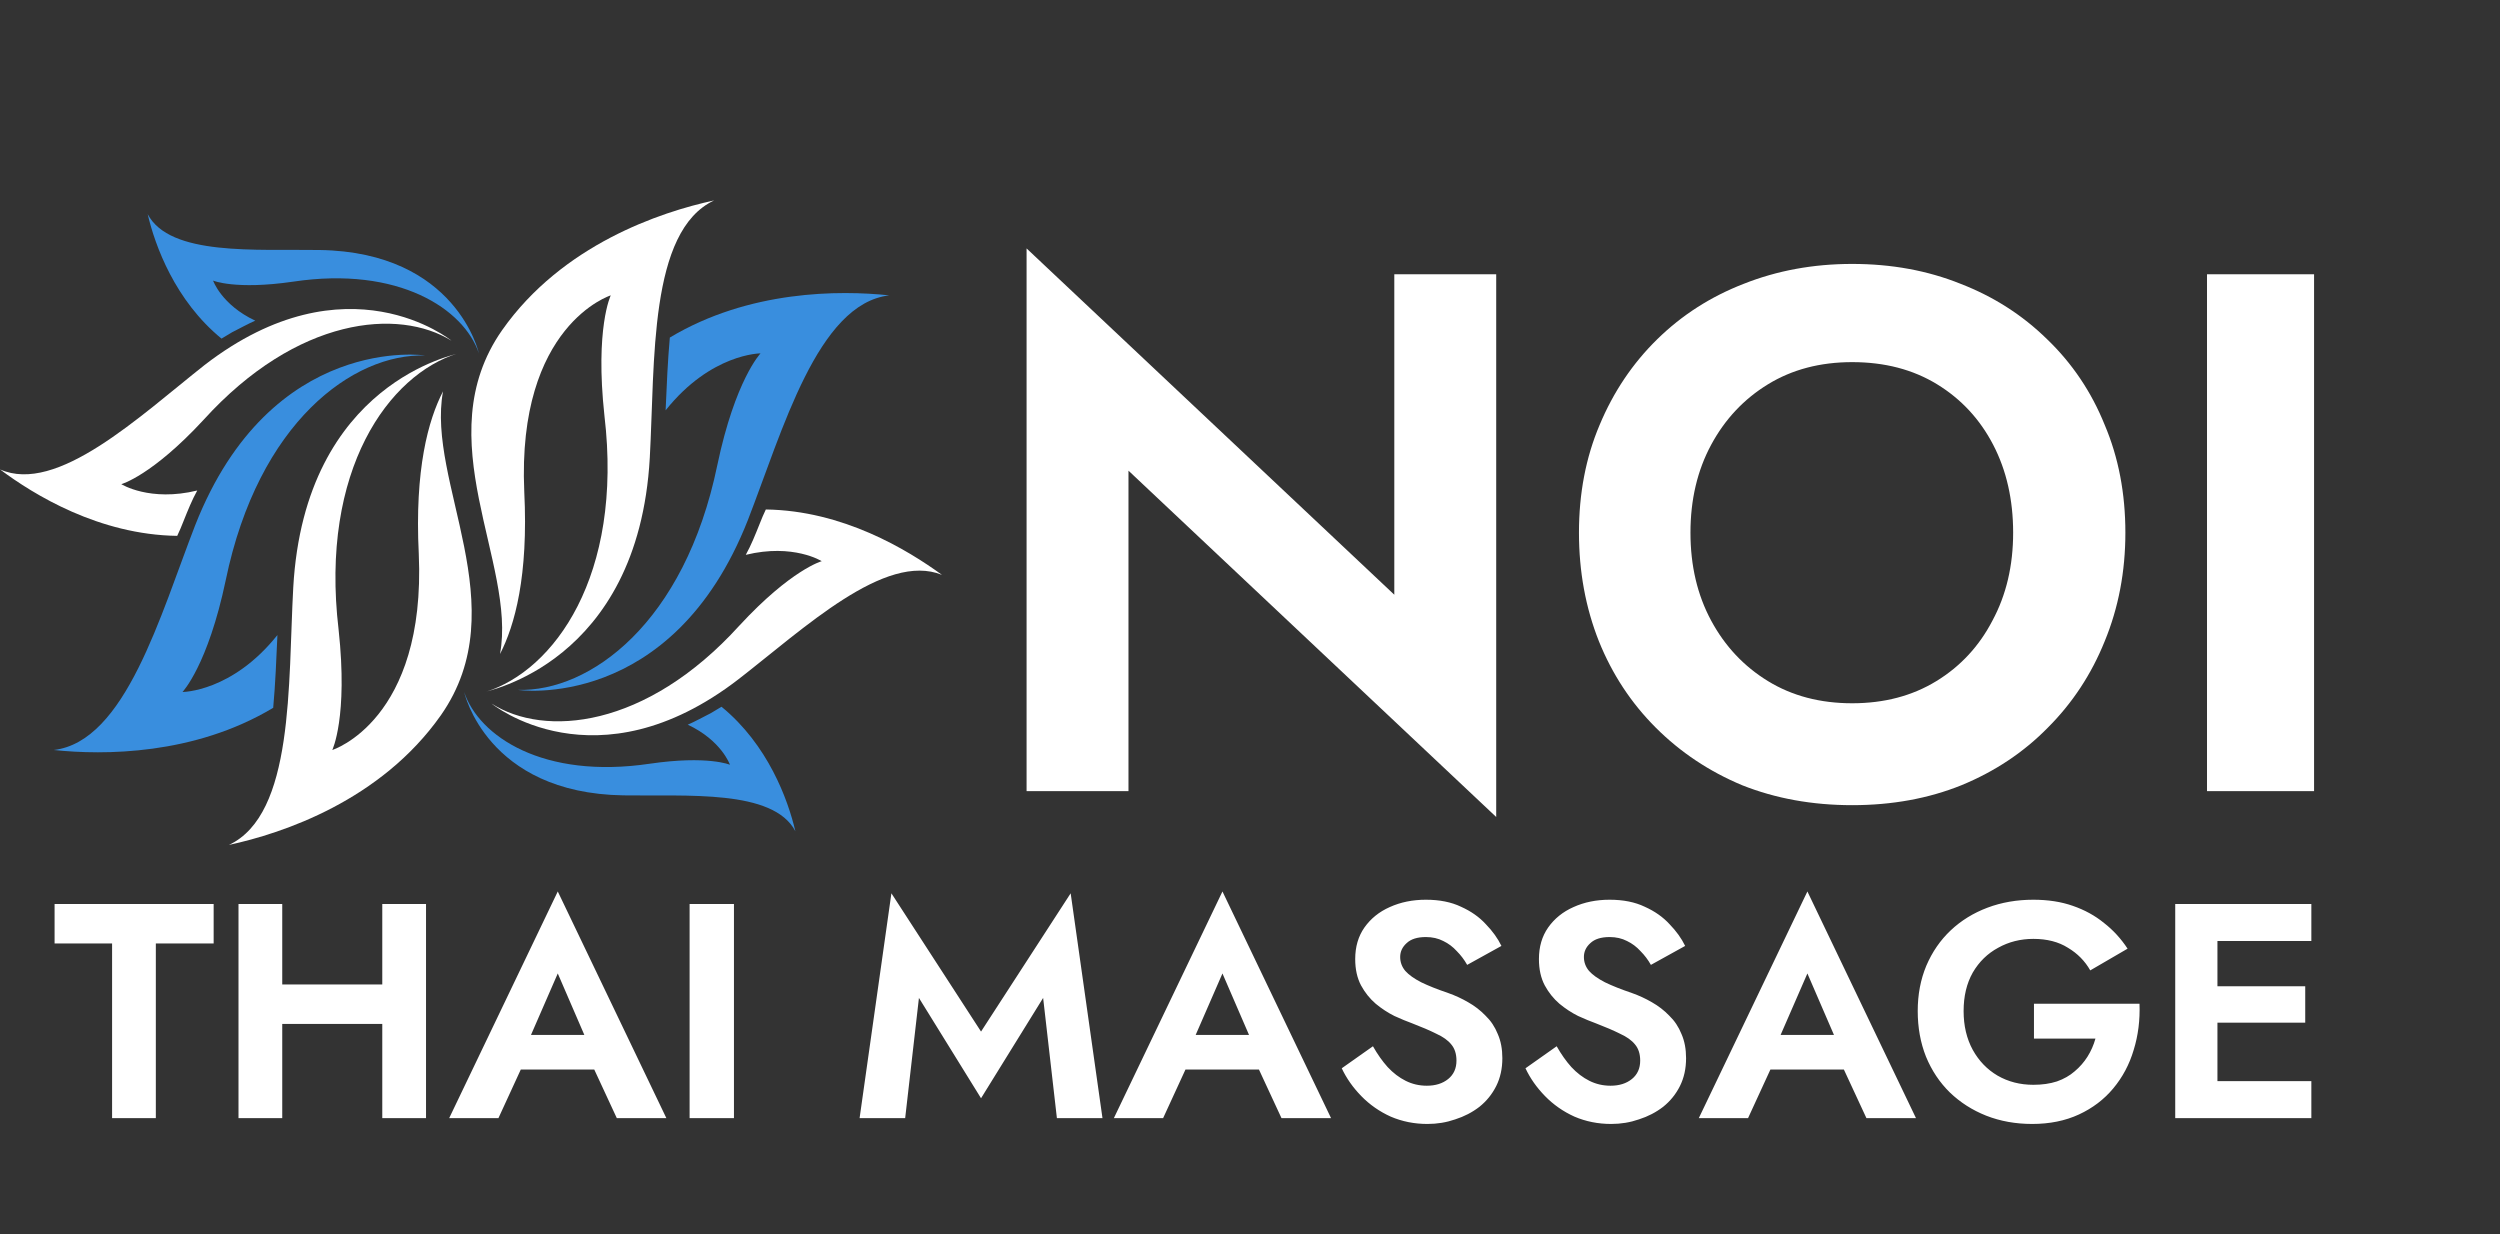<svg width="237" height="117" viewBox="0 0 237 117" fill="none" xmlns="http://www.w3.org/2000/svg">
<rect x="0" y="0" width="237" height="117" fill="#333333" stroke="none"/>
<path d="M19.3 39.799C14.4 45.099 11.5 45.899 11.5 45.899C11.5 45.899 14.2 47.599 18.7 46.499C18.2 47.399 17.8 48.399 17.4 49.399C17.2 49.899 17 50.399 16.8 50.799C9.4 50.699 3.2 46.899 0 44.499C5.4 46.899 13.2 39.499 19.4 34.599C32.9 24.199 42.8 32.299 42.8 32.299C37.8 29.199 28.2 29.999 19.3 39.799Z" fill="white"/>
<path d="M27.8 26.7C22.3 27.5 20.2 26.6 20.2 26.6C20.2 26.6 21 28.9 24.2 30.4C23.5 30.7 22.8 31.1 22 31.5C21.7 31.7 21.3 31.9 21 32.1C16.6 28.5 14.7 23.3 14 20.3C16.1 24.3 24.3 23.6 30.3 23.7C43.3 23.9 45.4 33.5 45.4 33.5C44 29.3 37.8 25.2 27.8 26.7Z" fill="#398EDE"/>
<path d="M18.5 49.8C15.2 58.3 11.9 70.3 5.1 71.1C9.8 71.6 18.4 71.6 25.9 67.1C26.1 64.9 26.2 62.5 26.3 60.2C22 65.6 17.3 65.6 17.3 65.6C17.3 65.6 19.7 63.1 21.4 55C24.5 40 33.5 33.5 40.3 33.7C40.4 33.7 25.7 31.5 18.5 49.8Z" fill="#398EDE"/>
<path d="M27.8 55.7C27.3 64.8 27.9 77.2 21.7 80.1C26.8 79 36.1 75.9 41.8 67.8C49 57.5 40.4 45.7 42 37.1C40.6 39.8 39.3 44.5 39.7 52.5C40.4 68.3 31.5 71.1 31.5 71.1C31.5 71.1 33 68 32.1 59.7C30.3 44.5 36.9 35.5 43.4 33.5C43.5 33.6 28.9 36.1 27.8 55.7Z" fill="white"/>
<path d="M70.1 59.299C75 53.999 77.9 53.199 77.9 53.199C77.9 53.199 75.2 51.499 70.7 52.599C71.2 51.699 71.6 50.699 72 49.699C72.2 49.199 72.4 48.699 72.6 48.299C79.9 48.399 86 52.099 89.3 54.499C83.9 52.299 76.2 59.599 70 64.399C56.5 74.799 46.6 66.699 46.6 66.699C51.6 69.899 61.2 69.099 70.1 59.299Z" fill="white"/>
<path d="M61.6 72.4C67.1 71.6 69.2 72.5 69.2 72.5C69.2 72.5 68.4 70.2 65.2 68.7C65.9 68.4 66.6 68 67.4 67.6C67.7 67.4 68.1 67.2 68.4 67C72.8 70.6 74.7 75.8 75.4 78.8C73.3 74.8 65.1 75.5 59.1 75.4C46.1 75.2 44 65.6 44 65.6C45.4 69.8 51.5 73.9 61.6 72.4Z" fill="#398EDE"/>
<path d="M70.9 49.3C74.2 40.8 77.5 28.8 84.3 28C79.6 27.5 71 27.5 63.5 32C63.3 34.2 63.2 36.6 63.1 38.9C67.4 33.5 72.1 33.5 72.1 33.5C72.1 33.5 69.7 36 68 44.1C64.9 59.1 55.9 65.6 49.1 65.4C49 65.4 63.7 67.6 70.9 49.3Z" fill="#398EDE"/>
<path d="M61.6 43.4C62.1 34.3 61.5 21.9 67.7 19C62.6 20.1 53.3 23.2 47.6 31.3C40.4 41.6 49 53.4 47.4 62C48.8 59.3 50.1 54.6 49.7 46.6C49 30.8 57.9 28 57.9 28C57.9 28 56.4 31.1 57.3 39.4C59.1 54.6 52.5 63.6 46 65.6C45.9 65.5 60.5 63 61.6 43.4Z" fill="white"/>
<path d="M132.18 26H141.84V77.45L106.98 44.62V75H97.32V23.55L132.18 56.38V26ZM160.256 50.5C160.256 53.627 160.909 56.403 162.216 58.83C163.523 61.257 165.319 63.17 167.606 64.57C169.893 65.97 172.553 66.67 175.586 66.67C178.619 66.67 181.279 65.97 183.566 64.57C185.853 63.17 187.626 61.257 188.886 58.83C190.193 56.403 190.846 53.627 190.846 50.5C190.846 47.373 190.216 44.597 188.956 42.17C187.696 39.743 185.923 37.83 183.636 36.43C181.349 35.03 178.666 34.33 175.586 34.33C172.553 34.33 169.893 35.03 167.606 36.43C165.319 37.83 163.523 39.743 162.216 42.17C160.909 44.597 160.256 47.373 160.256 50.5ZM149.686 50.5C149.686 46.767 150.339 43.36 151.646 40.28C152.953 37.153 154.773 34.447 157.106 32.16C159.439 29.873 162.169 28.123 165.296 26.91C168.469 25.65 171.899 25.02 175.586 25.02C179.319 25.02 182.749 25.65 185.876 26.91C189.003 28.123 191.733 29.873 194.066 32.16C196.446 34.447 198.266 37.153 199.526 40.28C200.833 43.36 201.486 46.767 201.486 50.5C201.486 54.187 200.833 57.617 199.526 60.79C198.266 63.917 196.469 66.647 194.136 68.98C191.849 71.313 189.119 73.133 185.946 74.44C182.819 75.7 179.366 76.33 175.586 76.33C171.806 76.33 168.329 75.7 165.156 74.44C162.029 73.133 159.299 71.313 156.966 68.98C154.633 66.647 152.836 63.917 151.576 60.79C150.316 57.617 149.686 54.187 149.686 50.5ZM209.224 26H219.374V75H209.224V26Z" fill="white"/>
<path d="M5.174 89.441V85.7H20.254V89.441H14.773V106H10.626V89.441H5.174ZM23.973 97.068V93.327H38.879V97.068H23.973ZM36.24 85.7H40.387V106H36.24V85.7ZM22.61 85.7H26.757V106H22.61V85.7ZM47.57 101.389L48.063 98.112H57.807L58.3 101.389H47.57ZM52.877 92.283L49.832 99.272L49.919 100.2L47.251 106H42.582L52.877 84.511L63.172 106H58.474L55.864 100.374L55.922 99.33L52.877 92.283ZM65.374 85.7H69.579V106H65.374V85.7ZM87.115 94.603L85.81 106H81.489L84.505 84.685L93.002 97.793L101.499 84.685L104.515 106H100.194L98.889 94.603L93.002 104.115L87.115 94.603ZM110.582 101.389L111.075 98.112H120.819L121.312 101.389H110.582ZM115.889 92.283L112.844 99.272L112.931 100.2L110.263 106H105.594L115.889 84.511L126.184 106H121.486L118.876 100.374L118.934 99.33L115.889 92.283ZM130.156 99.185C130.581 99.939 131.045 100.596 131.548 101.157C132.07 101.718 132.64 102.153 133.259 102.462C133.877 102.771 134.544 102.926 135.26 102.926C136.091 102.926 136.768 102.713 137.29 102.288C137.812 101.863 138.073 101.283 138.073 100.548C138.073 99.91 137.908 99.398 137.58 99.011C137.27 98.624 136.797 98.286 136.159 97.996C135.54 97.687 134.776 97.358 133.868 97.01C133.384 96.836 132.824 96.604 132.186 96.314C131.567 96.005 130.977 95.618 130.417 95.154C129.856 94.671 129.392 94.091 129.025 93.414C128.657 92.718 128.474 91.887 128.474 90.92C128.474 89.76 128.764 88.764 129.344 87.933C129.943 87.082 130.745 86.435 131.751 85.99C132.775 85.526 133.916 85.294 135.173 85.294C136.468 85.294 137.58 85.516 138.508 85.961C139.455 86.386 140.238 86.937 140.857 87.614C141.495 88.271 141.988 88.958 142.336 89.673L139.088 91.471C138.817 90.988 138.488 90.553 138.102 90.166C137.734 89.76 137.309 89.441 136.826 89.209C136.342 88.958 135.791 88.832 135.173 88.832C134.361 88.832 133.752 89.025 133.346 89.412C132.94 89.779 132.737 90.214 132.737 90.717C132.737 91.22 132.901 91.664 133.23 92.051C133.558 92.418 134.061 92.776 134.738 93.124C135.414 93.453 136.265 93.791 137.29 94.139C137.947 94.371 138.575 94.661 139.175 95.009C139.793 95.357 140.344 95.782 140.828 96.285C141.33 96.768 141.717 97.348 141.988 98.025C142.278 98.682 142.423 99.446 142.423 100.316C142.423 101.302 142.229 102.182 141.843 102.955C141.456 103.728 140.924 104.386 140.248 104.927C139.571 105.449 138.807 105.845 137.957 106.116C137.125 106.406 136.246 106.551 135.318 106.551C134.08 106.551 132.92 106.319 131.838 105.855C130.774 105.372 129.846 104.724 129.054 103.912C128.261 103.1 127.642 102.22 127.198 101.273L130.156 99.185ZM147.573 99.185C147.998 99.939 148.462 100.596 148.965 101.157C149.487 101.718 150.057 102.153 150.676 102.462C151.294 102.771 151.961 102.926 152.677 102.926C153.508 102.926 154.185 102.713 154.707 102.288C155.229 101.863 155.49 101.283 155.49 100.548C155.49 99.91 155.325 99.398 154.997 99.011C154.687 98.624 154.214 98.286 153.576 97.996C152.957 97.687 152.193 97.358 151.285 97.01C150.801 96.836 150.241 96.604 149.603 96.314C148.984 96.005 148.394 95.618 147.834 95.154C147.273 94.671 146.809 94.091 146.442 93.414C146.074 92.718 145.891 91.887 145.891 90.92C145.891 89.76 146.181 88.764 146.761 87.933C147.36 87.082 148.162 86.435 149.168 85.99C150.192 85.526 151.333 85.294 152.59 85.294C153.885 85.294 154.997 85.516 155.925 85.961C156.872 86.386 157.655 86.937 158.274 87.614C158.912 88.271 159.405 88.958 159.753 89.673L156.505 91.471C156.234 90.988 155.905 90.553 155.519 90.166C155.151 89.76 154.726 89.441 154.243 89.209C153.759 88.958 153.208 88.832 152.59 88.832C151.778 88.832 151.169 89.025 150.763 89.412C150.357 89.779 150.154 90.214 150.154 90.717C150.154 91.22 150.318 91.664 150.647 92.051C150.975 92.418 151.478 92.776 152.155 93.124C152.831 93.453 153.682 93.791 154.707 94.139C155.364 94.371 155.992 94.661 156.592 95.009C157.21 95.357 157.761 95.782 158.245 96.285C158.747 96.768 159.134 97.348 159.405 98.025C159.695 98.682 159.84 99.446 159.84 100.316C159.84 101.302 159.646 102.182 159.26 102.955C158.873 103.728 158.341 104.386 157.665 104.927C156.988 105.449 156.224 105.845 155.374 106.116C154.542 106.406 153.663 106.551 152.735 106.551C151.497 106.551 150.337 106.319 149.255 105.855C148.191 105.372 147.263 104.724 146.471 103.912C145.678 103.1 145.059 102.22 144.615 101.273L147.573 99.185ZM166.034 101.389L166.527 98.112H176.271L176.764 101.389H166.034ZM171.341 92.283L168.296 99.272L168.383 100.2L165.715 106H161.046L171.341 84.511L181.636 106H176.938L174.328 100.374L174.386 99.33L171.341 92.283ZM192.82 98.46V95.154H202.825C202.883 96.701 202.699 98.16 202.274 99.533C201.868 100.906 201.22 102.124 200.331 103.187C199.461 104.231 198.378 105.053 197.083 105.652C195.788 106.251 194.309 106.551 192.646 106.551C191.08 106.551 189.63 106.29 188.296 105.768C186.981 105.246 185.831 104.511 184.845 103.564C183.878 102.617 183.124 101.486 182.583 100.171C182.061 98.856 181.8 97.416 181.8 95.85C181.8 94.284 182.071 92.853 182.612 91.558C183.173 90.243 183.946 89.122 184.932 88.194C185.918 87.266 187.078 86.551 188.412 86.048C189.746 85.545 191.196 85.294 192.762 85.294C194.154 85.294 195.401 85.487 196.503 85.874C197.624 86.261 198.61 86.802 199.461 87.498C200.331 88.175 201.075 88.987 201.694 89.934L198.156 91.993C197.653 91.104 196.948 90.388 196.039 89.847C195.15 89.286 194.057 89.006 192.762 89.006C191.544 89.006 190.432 89.286 189.427 89.847C188.422 90.388 187.619 91.171 187.02 92.196C186.44 93.221 186.15 94.439 186.15 95.85C186.15 97.242 186.44 98.47 187.02 99.533C187.6 100.577 188.383 101.389 189.369 101.969C190.374 102.549 191.505 102.839 192.762 102.839C193.593 102.839 194.338 102.733 194.995 102.52C195.652 102.288 196.213 101.969 196.677 101.563C197.16 101.157 197.566 100.693 197.895 100.171C198.224 99.649 198.475 99.079 198.649 98.46H192.82ZM208.879 106V102.491H219.116V106H208.879ZM208.879 89.209V85.7H219.116V89.209H208.879ZM208.879 96.952V93.501H218.536V96.952H208.879ZM206.211 85.7H210.213V106H206.211V85.7Z" fill="white"/>
</svg>
